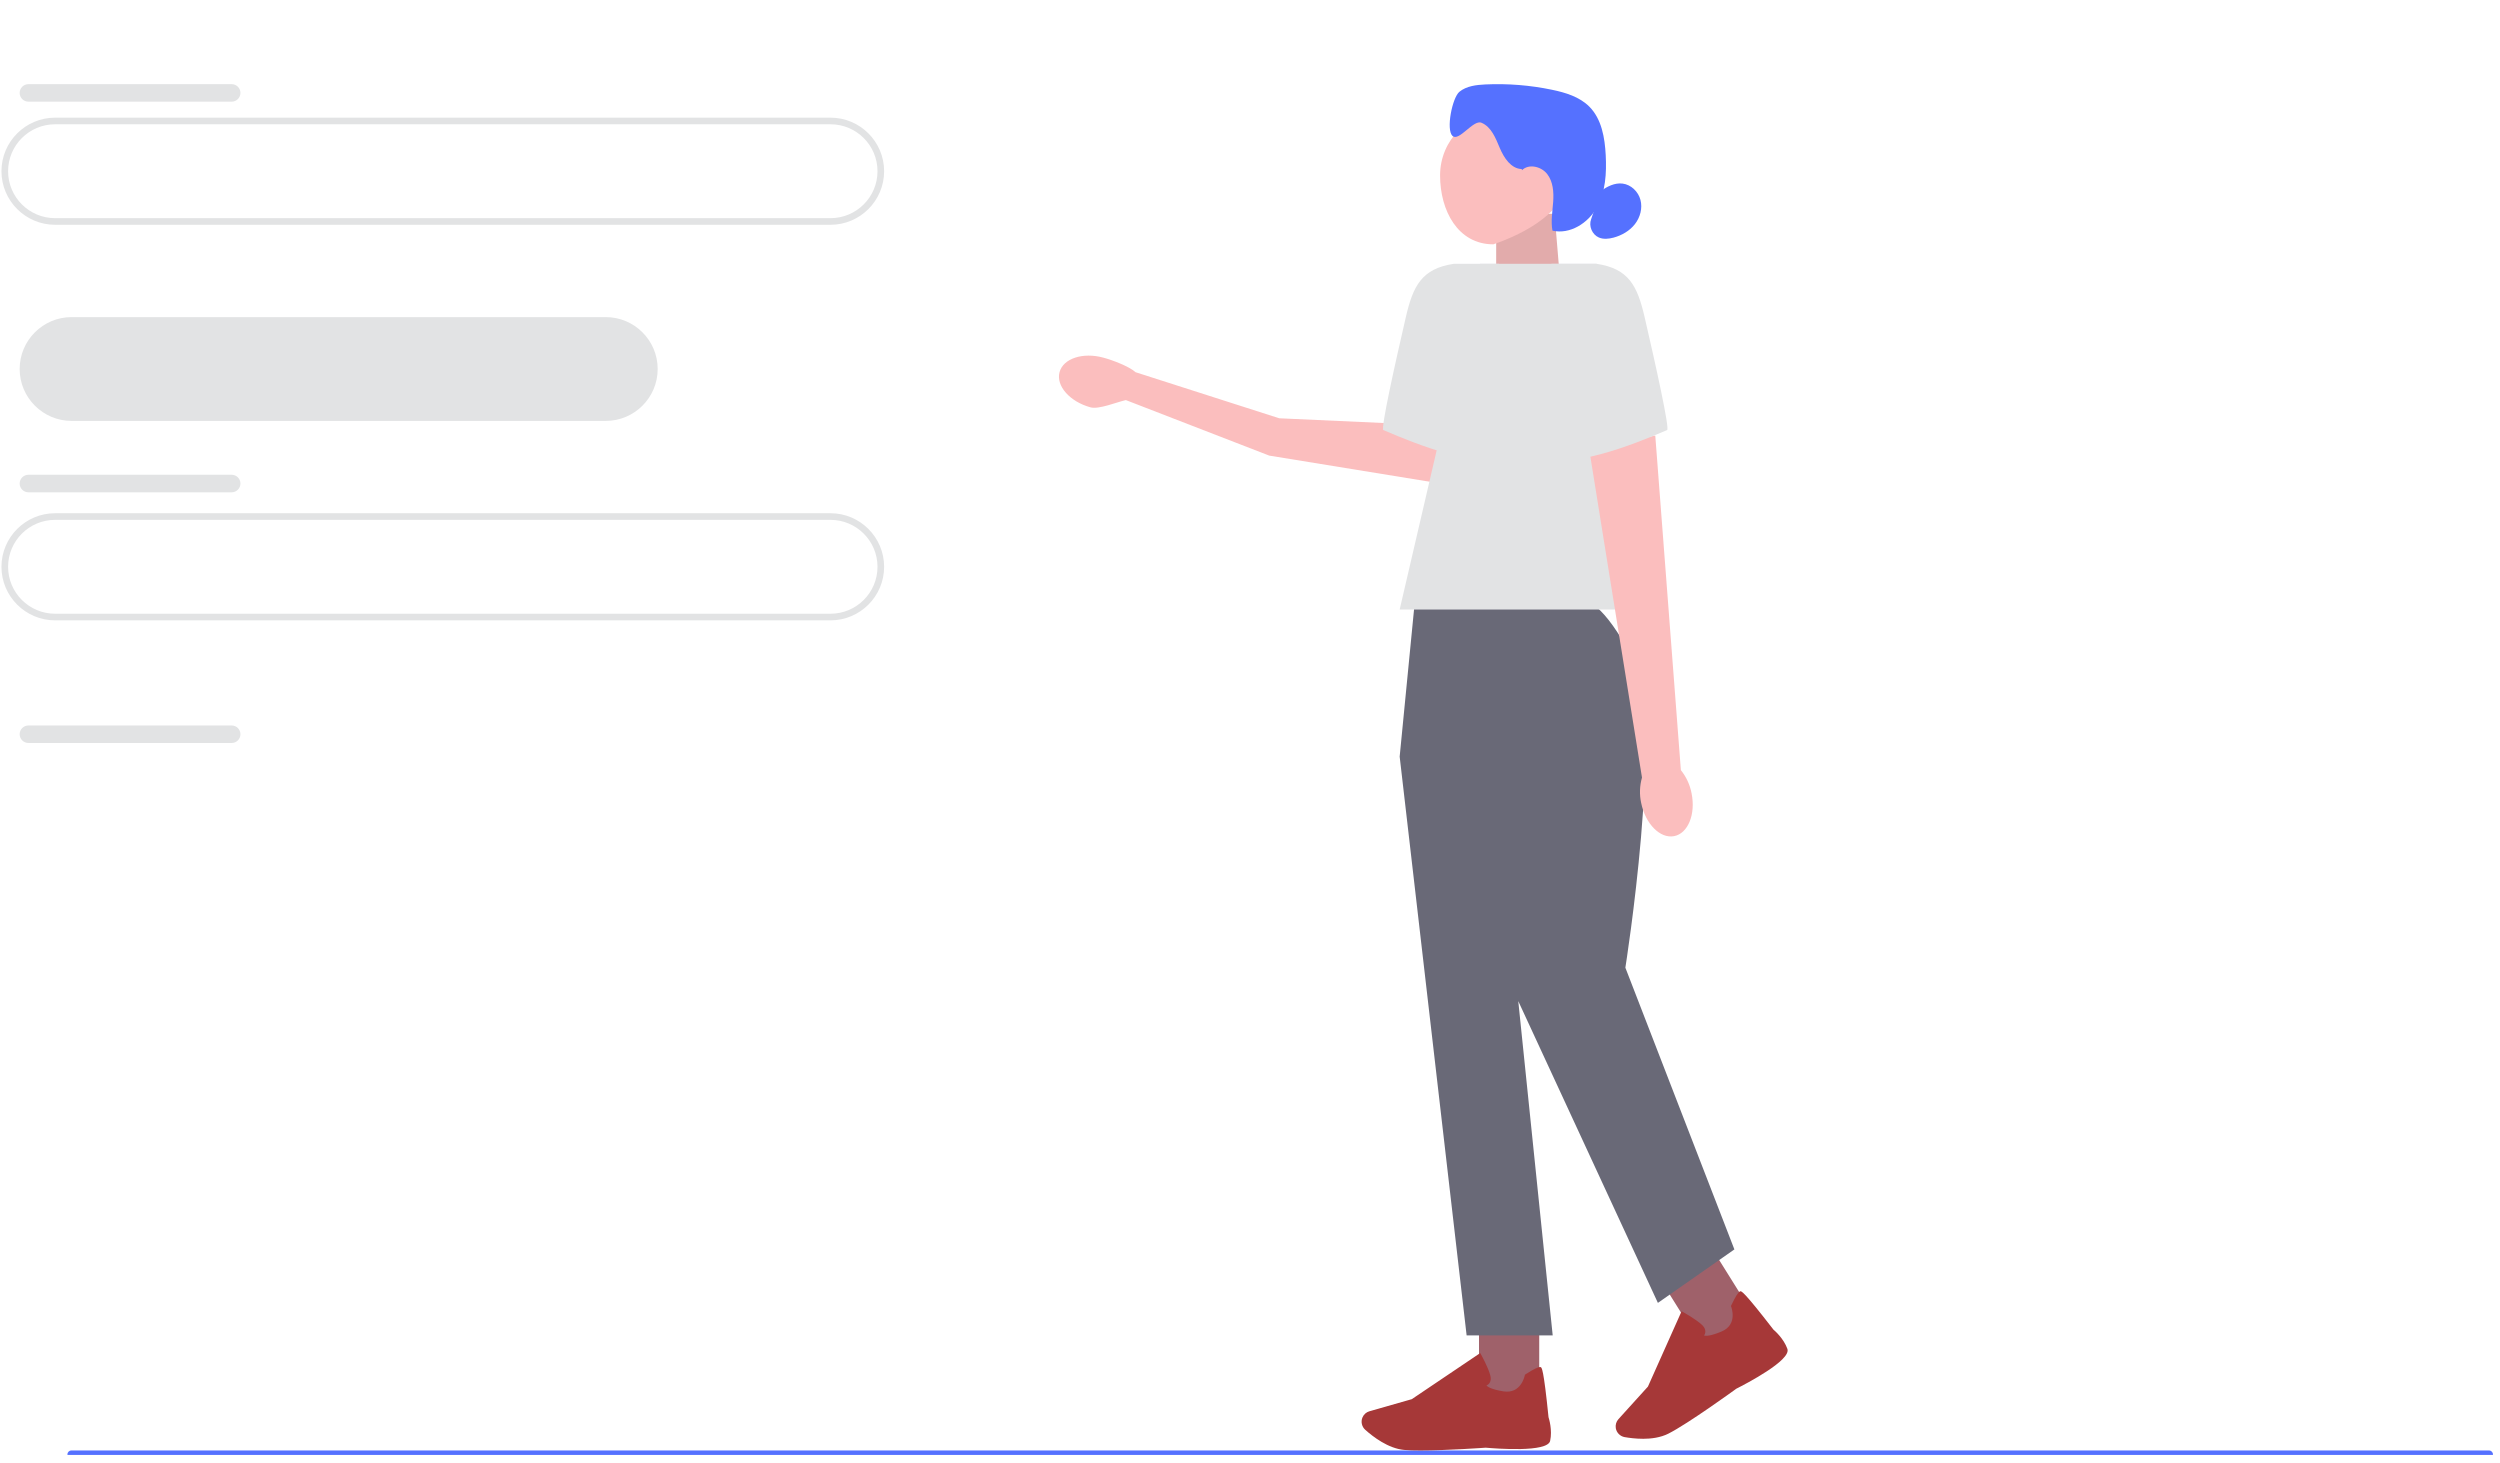<svg width="294" height="172" viewBox="0 0 294 172" fill="none" xmlns="http://www.w3.org/2000/svg">
<g clip-path="url(#clip0_0_432)">
<path d="M7.93 171.038C7.93 171.295 8.137 171.502 8.394 171.502H292.708C292.965 171.502 293.172 171.295 293.172 171.038C293.172 170.781 292.965 170.575 292.708 170.575H8.394C8.137 170.575 7.93 170.781 7.93 171.038Z" fill="#5571FF"/>
<path d="M97.666 72.954H6.48C3.002 72.954 0.172 70.128 0.172 66.655C0.172 63.182 3.002 60.356 6.48 60.356H97.666C101.143 60.356 103.973 63.182 103.973 66.655C103.973 70.128 101.143 72.954 97.666 72.954ZM6.48 61.135C3.431 61.135 0.952 63.611 0.952 66.655C0.952 69.7 3.431 72.175 6.48 72.175H97.666C100.714 72.175 103.194 69.7 103.194 66.655C103.194 63.611 100.714 61.135 97.666 61.135H6.48Z" fill="#E2E3E4"/>
<path d="M71.23 49.5H8.425C5.053 49.5 2.312 46.763 2.312 43.395C2.312 40.028 5.053 37.291 8.425 37.291H71.23C74.602 37.291 77.343 40.028 77.343 43.395C77.343 46.763 74.602 49.5 71.23 49.5Z" fill="#E2E3E4"/>
<path d="M97.666 26.435H6.48C3.002 26.435 0.172 23.608 0.172 20.136C0.172 16.663 3.002 13.837 6.48 13.837H97.666C101.143 13.837 103.973 16.663 103.973 20.136C103.973 23.608 101.143 26.435 97.666 26.435ZM6.48 14.615C3.431 14.615 0.952 17.091 0.952 20.136C0.952 23.18 3.431 25.656 6.48 25.656H97.666C100.714 25.656 103.194 23.18 103.194 20.136C103.194 17.091 100.714 14.615 97.666 14.615H6.48Z" fill="#E2E3E4"/>
<path d="M3.345 55.832H27.243C27.812 55.832 28.276 56.292 28.276 56.864C28.276 57.432 27.812 57.896 27.243 57.896H3.345C2.776 57.896 2.312 57.436 2.312 56.864C2.312 56.296 2.776 55.832 3.345 55.832Z" fill="#E2E3E4"/>
<path d="M3.345 9.897H27.243C27.812 9.897 28.276 10.356 28.276 10.925C28.276 11.493 27.812 11.956 27.243 11.956H3.345C2.776 11.956 2.312 11.497 2.312 10.929C2.312 10.36 2.776 9.897 3.345 9.897Z" fill="#E2E3E4"/>
<path d="M3.345 85.316H27.243C27.812 85.316 28.276 85.775 28.276 86.347C28.276 86.916 27.812 87.375 27.243 87.375H3.345C2.776 87.375 2.312 86.916 2.312 86.344C2.312 85.775 2.776 85.316 3.345 85.316Z" fill="#E2E3E4"/>
<path d="M183.513 33.527L175.951 36.013V25.142H182.813L183.513 33.527Z" fill="#E2ABAB"/>
<path d="M175.616 28.733C179.311 27.48 184.423 24.782 184.423 20.626C184.423 16.47 181.049 13.101 176.888 13.101C172.726 13.101 169.353 16.47 169.353 20.626C169.353 24.782 171.455 28.733 175.616 28.733Z" fill="#FBBEBE"/>
<path d="M178.958 19.88C177.696 19.843 176.868 18.569 176.377 17.407C175.887 16.246 175.383 14.912 174.213 14.432C173.256 14.04 171.568 16.692 170.814 15.986C170.026 15.249 170.793 11.47 171.629 10.791C172.464 10.113 173.607 9.981 174.683 9.93C177.307 9.809 179.949 10.021 182.522 10.558C184.115 10.889 185.752 11.389 186.902 12.537C188.356 13.996 188.728 16.195 188.833 18.252C188.941 20.356 188.82 22.558 187.795 24.399C186.77 26.239 184.626 27.597 182.57 27.127C182.363 26.013 182.573 24.868 182.654 23.733C182.732 22.602 182.651 21.379 181.958 20.477C181.268 19.576 179.786 19.218 178.981 20.018" fill="#5571FF"/>
<path d="M188.228 22.487C188.982 21.936 189.885 21.474 190.812 21.589C191.813 21.71 192.662 22.534 192.919 23.51C193.176 24.486 192.888 25.56 192.266 26.357C191.647 27.154 190.724 27.681 189.75 27.945C189.185 28.097 188.566 28.161 188.028 27.931C187.237 27.59 186.807 26.58 187.118 25.776" fill="#5571FF"/>
<path d="M129.774 42.064C127.342 41.393 125.025 42.16 124.6 43.772C124.175 45.383 125.805 47.234 128.238 47.902C129.207 48.182 131.411 47.26 132.401 47.05L149.263 53.579L169.456 56.868L169.456 50.052L150.439 49.19L133.542 43.772C132.791 43.08 130.748 42.321 129.771 42.064L129.774 42.064Z" fill="#FBBEBE"/>
<path d="M176.282 31.025H170.963C167.202 31.596 166.18 33.598 165.325 37.3C164.019 42.947 162.352 50.465 162.683 50.576C163.214 50.752 172.271 55.007 176.888 54.034L176.282 31.025Z" fill="#E2E3E4"/>
<path d="M181.014 154.469H173.932V164.503H181.014V154.469Z" fill="#9F616A"/>
<path d="M167.036 170.575C166.292 170.575 165.629 170.558 165.129 170.511C163.248 170.339 161.452 168.951 160.549 168.14C160.144 167.775 160.015 167.194 160.225 166.694C160.377 166.336 160.678 166.066 161.053 165.962L166.025 164.543L174.074 159.119L174.165 159.281C174.199 159.342 174.991 160.764 175.254 161.723C175.356 162.088 175.329 162.392 175.177 162.628C175.072 162.79 174.923 162.885 174.805 162.939C174.95 163.091 175.407 163.402 176.813 163.625C178.866 163.949 179.299 161.824 179.316 161.737L179.33 161.666L179.391 161.625C180.368 160.997 180.97 160.71 181.176 160.771C181.305 160.808 181.521 160.875 182.106 166.661C182.164 166.843 182.573 168.174 182.296 169.447C181.995 170.832 175.934 170.355 174.72 170.247C174.686 170.251 170.148 170.575 167.039 170.575H167.036Z" fill="#A63838"/>
<path d="M201.18 146.585L195.17 150.328L200.488 158.842L206.497 155.099L201.18 146.585Z" fill="#9F616A"/>
<path d="M193.199 169.2C192.367 169.2 191.603 169.099 191.059 169.005C190.524 168.91 190.105 168.484 190.017 167.951C189.956 167.566 190.068 167.177 190.331 166.89L193.798 163.061L197.755 154.205L197.917 154.293C197.978 154.327 199.402 155.114 200.136 155.789C200.417 156.046 200.555 156.319 200.548 156.6C200.545 156.796 200.471 156.951 200.396 157.062C200.599 157.116 201.15 157.137 202.463 156.583C204.377 155.776 203.619 153.743 203.585 153.658L203.558 153.591L203.589 153.526C204.086 152.476 204.441 151.915 204.651 151.858C204.783 151.821 204.999 151.763 208.56 156.367C208.706 156.488 209.758 157.404 210.197 158.63C210.674 159.964 205.28 162.763 204.194 163.31C204.16 163.337 198.516 167.434 196.196 168.599C195.276 169.062 194.187 169.204 193.196 169.204L193.199 169.2Z" fill="#A63838"/>
<path d="M186.229 70.56H166.4L164.601 88.979L172.474 157.039H182.597L178.548 117.73L194.968 153.219L203.964 146.931L191.143 113.799C191.143 113.799 195.722 84.937 192.124 77.746C188.525 70.56 186.229 70.56 186.229 70.56Z" fill="#696977"/>
<path d="M196.094 71.681H164.601L174.05 31.025H187.771L196.094 71.681Z" fill="#E2E3E4"/>
<path d="M198.928 93.285C199.432 95.758 198.509 98.017 196.872 98.331C195.235 98.645 193.5 96.892 193 94.42C192.787 93.434 192.821 92.414 193.098 91.441L186.865 52.687L194.66 51.221L197.67 90.567C198.31 91.364 198.739 92.296 198.928 93.289V93.285Z" fill="#FBBEBE"/>
<path d="M182.451 31.025H187.771C191.532 31.596 192.553 33.598 193.409 37.3C194.715 42.947 196.382 50.465 196.05 50.576C195.519 50.752 186.462 55.007 181.846 54.034L182.451 31.025Z" fill="#E2E3E4"/>
</g>
<defs>
<clipPath id="clip0_0_432">
<rect width="293" height="171" fill="white" transform="translate(0.172 0.097)"/>
</clipPath>
</defs>
</svg>
